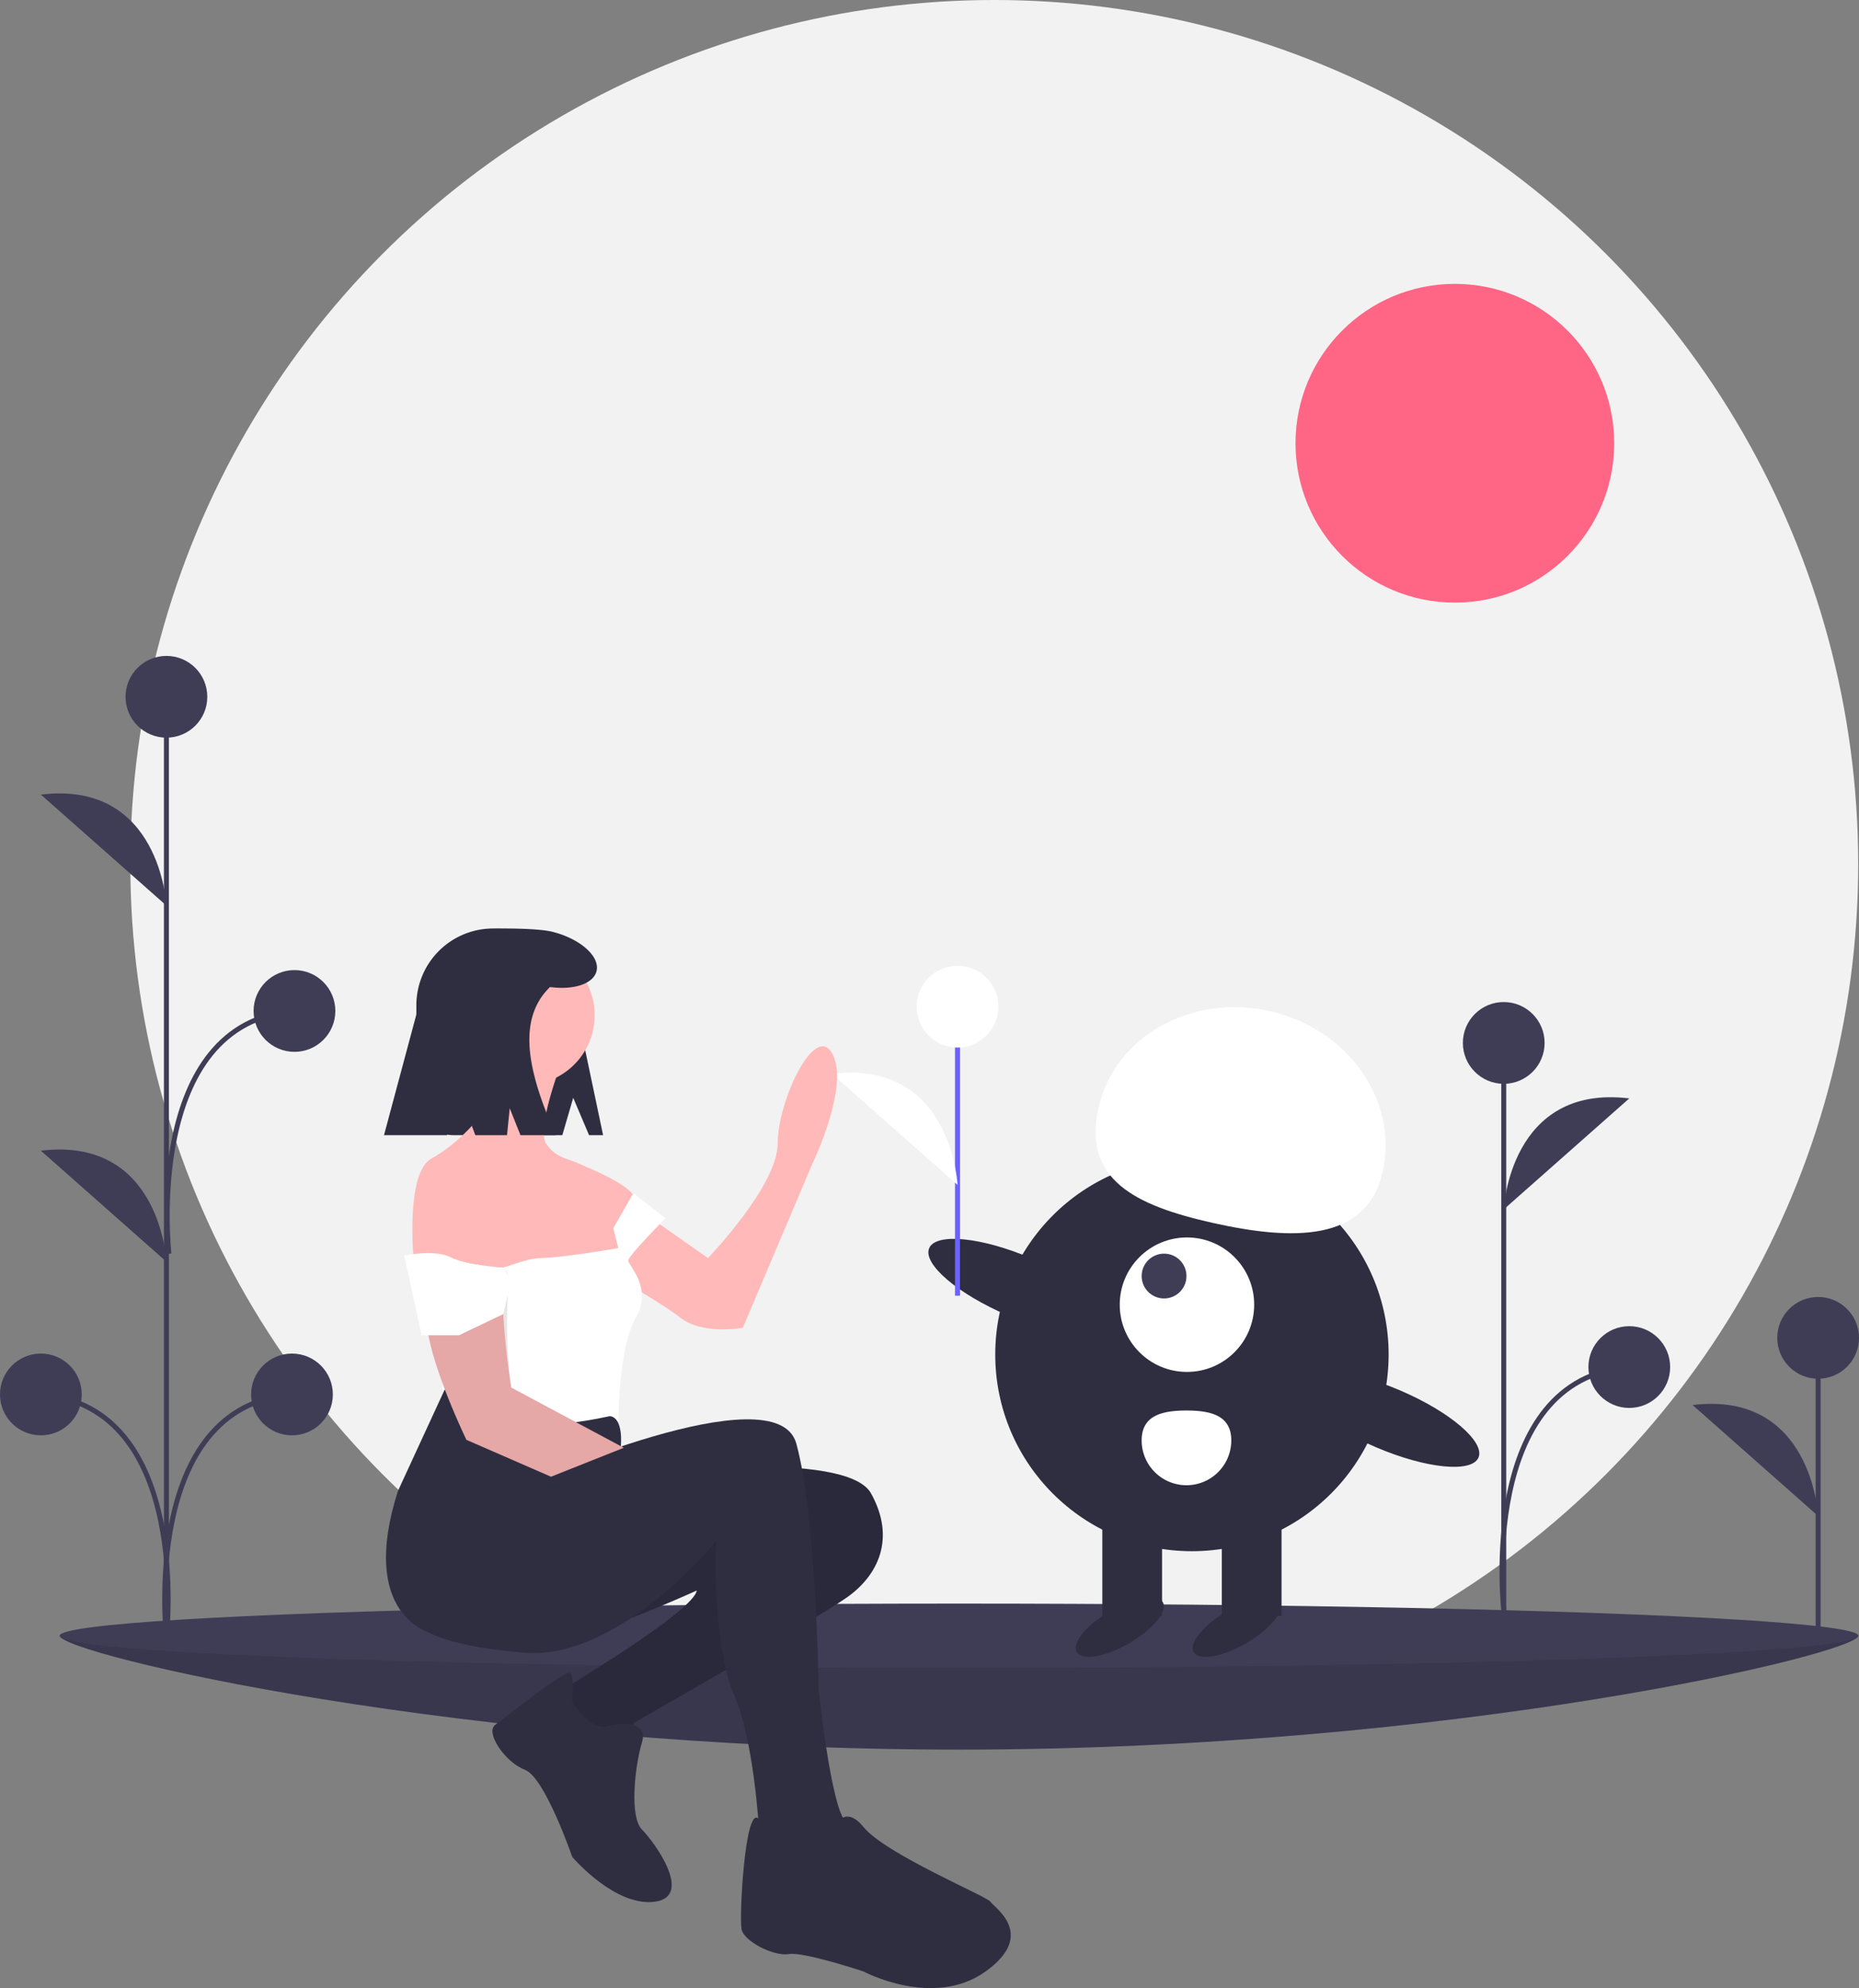 <svg xmlns="http://www.w3.org/2000/svg" data-name="Layer 1" width="746.669" height="798.377" viewBox="0 0 746.669 798.377" xmlns:xlink="http://www.w3.org/1999/xlink"><rect x="0" y="0" width="746.669" height="798.377" fill="#808080" stroke="none"/><title>different love</title><circle cx="399.345" cy="347" r="347" fill="#f2f2f2"/><g id="f9f9bcf5-f65d-4586-b32b-ca2676d797c4" data-name="ground"><path d="M973.025,707.678c0,7.124-161.706,45.734-361.18,45.734s-361.18-38.61-361.18-45.734S412.371,712.369,611.845,712.369,973.025,700.554,973.025,707.678Z" transform="translate(-226.665 -50.811)" fill="#3f3d56"/><path d="M973.025,707.678c0,7.124-161.706,45.734-361.18,45.734s-361.18-38.61-361.18-45.734S412.371,712.369,611.845,712.369,973.025,700.554,973.025,707.678Z" transform="translate(-226.665 -50.811)" opacity="0.1"/><ellipse cx="385.18" cy="656.867" rx="361.18" ry="12.899" fill="#3f3d56"/></g><line x1="730.252" y1="653.349" x2="730.252" y2="537.255" fill="#3f3d56" stroke="#3f3d56" stroke-miterlimit="10" stroke-width="2"/><circle cx="730.252" cy="537.255" r="16.417" fill="#3f3d56"/><path d="M956.917,659.618s-2.345-50.443-50.424-44.58" transform="translate(-226.665 -50.811)" fill="#3f3d56"/><line x1="66.842" y1="662.004" x2="66.842" y2="280" fill="#3f3d56" stroke="#3f3d56" stroke-miterlimit="10" stroke-width="2"/><circle cx="66.842" cy="279.817" r="16.417" fill="#3f3d56"/><circle cx="16.417" cy="559.982" r="16.417" fill="#3f3d56"/><path d="M293.507,414.488s-2.345-50.443-50.424-44.58" transform="translate(-226.665 -50.811)" fill="#3f3d56"/><path d="M293.507,557.488s-2.345-50.443-50.424-44.58" transform="translate(-226.665 -50.811)" fill="#3f3d56"/><path d="M293.507,708.302s10.554-92.818-50.424-97.509" transform="translate(-226.665 -50.811)" fill="none" stroke="#3f3d56" stroke-miterlimit="10" stroke-width="2"/><circle cx="117.273" cy="559.982" r="16.417" fill="#3f3d56"/><path d="M293.514,708.302s-10.554-92.818,50.424-97.509" transform="translate(-226.665 -50.811)" fill="none" stroke="#3f3d56" stroke-miterlimit="10" stroke-width="2"/><circle cx="118.273" cy="405.982" r="16.417" fill="#3f3d56"/><path d="M294.514,554.302s-10.554-92.818,50.424-97.509" transform="translate(-226.665 -50.811)" fill="none" stroke="#3f3d56" stroke-miterlimit="10" stroke-width="2"/><line x1="603.978" y1="651.004" x2="603.978" y2="418.817" fill="#3f3d56" stroke="#3f3d56" stroke-miterlimit="10" stroke-width="2"/><circle cx="603.978" cy="418.817" r="16.417" fill="#3f3d56"/><path d="M830.644,536.488s2.345-50.443,50.424-44.58" transform="translate(-226.665 -50.811)" fill="#3f3d56"/><path d="M830.644,697.302s-10.554-92.818,50.424-97.509" transform="translate(-226.665 -50.811)" fill="none" stroke="#3f3d56" stroke-miterlimit="10" stroke-width="2"/><circle cx="654.403" cy="548.982" r="16.417" fill="#3f3d56"/><circle cx="584.345" cy="178" r="64" fill="#ff6584"/><circle cx="478.742" cy="543.936" r="79" fill="#2f2e41"/><rect x="717.407" y="656.748" width="24" height="43" transform="translate(1232.149 1305.684) rotate(-180)" fill="#2f2e41"/><rect x="669.407" y="656.748" width="24" height="43" transform="translate(1136.149 1305.684) rotate(-180)" fill="#2f2e41"/><ellipse cx="676.407" cy="704.248" rx="20" ry="7.5" transform="translate(-488.168 381.744) rotate(-30)" fill="#2f2e41"/><ellipse cx="723.407" cy="704.248" rx="20" ry="7.5" transform="translate(-481.871 405.244) rotate(-30)" fill="#2f2e41"/><circle cx="476.742" cy="523.936" r="27" fill="#fff"/><circle cx="467.546" cy="512.436" r="9" fill="#3f3d56"/><path d="M782.04,521.28c6.379-28.568-14.012-57.434-45.544-64.475s-62.265,10.41-68.644,38.978,14.519,39.104,46.051,46.145S775.661,549.848,782.04,521.28Z" transform="translate(-226.665 -50.811)" fill="#ffffff"/><ellipse cx="636.192" cy="567.591" rx="12.4" ry="39.5" transform="translate(-362.608 878.317) rotate(-66.829)" fill="#2f2e41"/><ellipse cx="784.192" cy="620.591" rx="12.4" ry="39.5" transform="translate(-321.567 1046.524) rotate(-66.829)" fill="#2f2e41"/><path d="M721.212,629.248a18,18,0,0,1-36,0c0-9.941,8.059-12,18-12S721.212,619.307,721.212,629.248Z" transform="translate(-226.665 -50.811)" fill="#fff"/><line x1="384.583" y1="520.349" x2="384.583" y2="404.255" fill="none" stroke="#6c63ff" stroke-miterlimit="10" stroke-width="2"/><circle cx="384.583" cy="404.255" r="16.417" fill="#ffffff"/><path d="M611.248,526.618s-2.345-50.443-50.424-44.58" transform="translate(-226.665 -50.811)" fill="#ffffff"/><path d="M456.898,491.673l6.364,15h5.636l-8-38c0-24.391-11.772-45-36.163-45h-0a30.837,30.837,0,0,0-30.836,30.837V491.777a14.896,14.896,0,0,0,14.896,14.896h43.729Z" transform="translate(-226.665 -50.811)" fill="#2f2e41"/><path d="M483.511,642.522s83-10,93,8,3,33-10,42-85,50-85,50l-6,10-13-2-13-12,6-11s50-30,51-38c0,0-46,21-51,17s-61-23-52-34,32-27,32-27Z" transform="translate(-226.665 -50.811)" fill="#2f2e41"/><path d="M483.511,642.522s83-10,93,8,3,33-10,42-85,50-85,50l-6,10-13-2-13-12,6-11s50-30,51-38c0,0-46,21-51,17s-61-23-52-34,32-27,32-27Z" transform="translate(-226.665 -50.811)" opacity="0.1"/><path d="M472.511,743.522s15-3,12,7-5,30,0,35,21,27,5,29-33-18-33-18-11-32-19-35-16-15-12-18,28-22,30-21,1,12,1,12S464.511,747.522,472.511,743.522Z" transform="translate(-226.665 -50.811)" fill="#2f2e41"/><path d="M474.011,530.022l37,26s28-29,28-46,15-49,22-36-8,44-8,44l-28,66s-16,3-25-4-34-21-34-21Z" transform="translate(-226.665 -50.811)" fill="#ffb9b9"/><circle cx="210.845" cy="407.71" r="28" fill="#ffb9b9"/><path d="M452.011,478.022s-10,26-6,32,9,6,13,8c2,1,23,9,23,15a23.864,23.864,0,0,1-3,11l-3,17-25,16-33-4-25-14s-4-37,7-43,24-20,23-25-2-17-2-17Z" transform="translate(-226.665 -50.811)" fill="#ffb9b9"/><path d="M494.011,540.022s-15,15-15,17,10,11,3,23-7,42-7,42l-24,5-45-4-7-69s18,3,22,6,15-4,23-4,31-4,31-4l-2-8,8-14Z" transform="translate(-226.665 -50.811)" fill="#ffffff"/><path d="M497.511,646.522" transform="translate(-226.665 -50.811)" fill="none" stroke="#ffb9b9" stroke-miterlimit="10"/><path d="M437.511,646.522s101-45,109-16,9,99,9,99,5,48,11,53,0,20,0,20l-15,5-14-6-6-16s-2-36-10-54-8-60-7-62c0,0-39,48-77,45s-43.5-11.5-43.5-11.5S412.511,646.522,437.511,646.522Z" transform="translate(-226.665 -50.811)" fill="#2f2e41"/><path d="M560.511,787.522s4-14,13-3,50,28,51,30,19,13-2,28-49,0-49,0-24-8-30-7-18-5-19-10,1.362-48.956,6.681-44.478,11.319,16.478,11.319,16.478S562.511,802.522,560.511,787.522Z" transform="translate(-226.665 -50.811)" fill="#2f2e41"/><path d="M471.511,619.522s5.5-.5,4.5,12.5c0,0-34.5,10.5-40.5,19.5s-32,36-36,55c0,0-29-7-13-57l18.812-40.786S416.511,631.522,471.511,619.522Z" transform="translate(-226.665 -50.811)" fill="#2f2e41"/><path d="M447.973,643.826,414.011,629.022s-16-33-16-49a246.603,246.603,0,0,0-2.125-27.522A35.528,35.528,0,0,1,407.452,521.356c3.531-3.088,7.496-5.334,11.559-5.334,0,0,12,22,10,42s3,50,3,50l45.186,24.184" transform="translate(-226.665 -50.811)" fill="#ffb9b9"/><path d="M447.973,643.826,414.011,629.022s-16-33-16-49c0-8.334,35-33,33-13s1,41,1,41l45.186,24.184" transform="translate(-226.665 -50.811)" opacity="0.1"/><path d="M432.011,565.022l-3.188,13.5-17.812,8.5h-15l-7-32s12.359-2.614,18.68.693,21.163,4.098,21.163,4.098Z" transform="translate(-226.665 -50.811)" fill="#ffffff"/><path d="M448.601,425.01c-5.425-1.375-18.289-1.337-20.171-1.337a34.531,34.531,0,0,0-34.531,34.531l-13,48.469h25.304l4.696-18,6.667,18h12.738l1.095-10.817,4.311,10.817h14.189c-10.626-24.044-16.279-45.961-2.318-59.488,9.427,1.284,17.379-1.241,18.674-6.352C467.747,434.944,459.843,427.86,448.601,425.01Z" transform="translate(-226.665 -50.811)" fill="#2f2e41"/></svg>